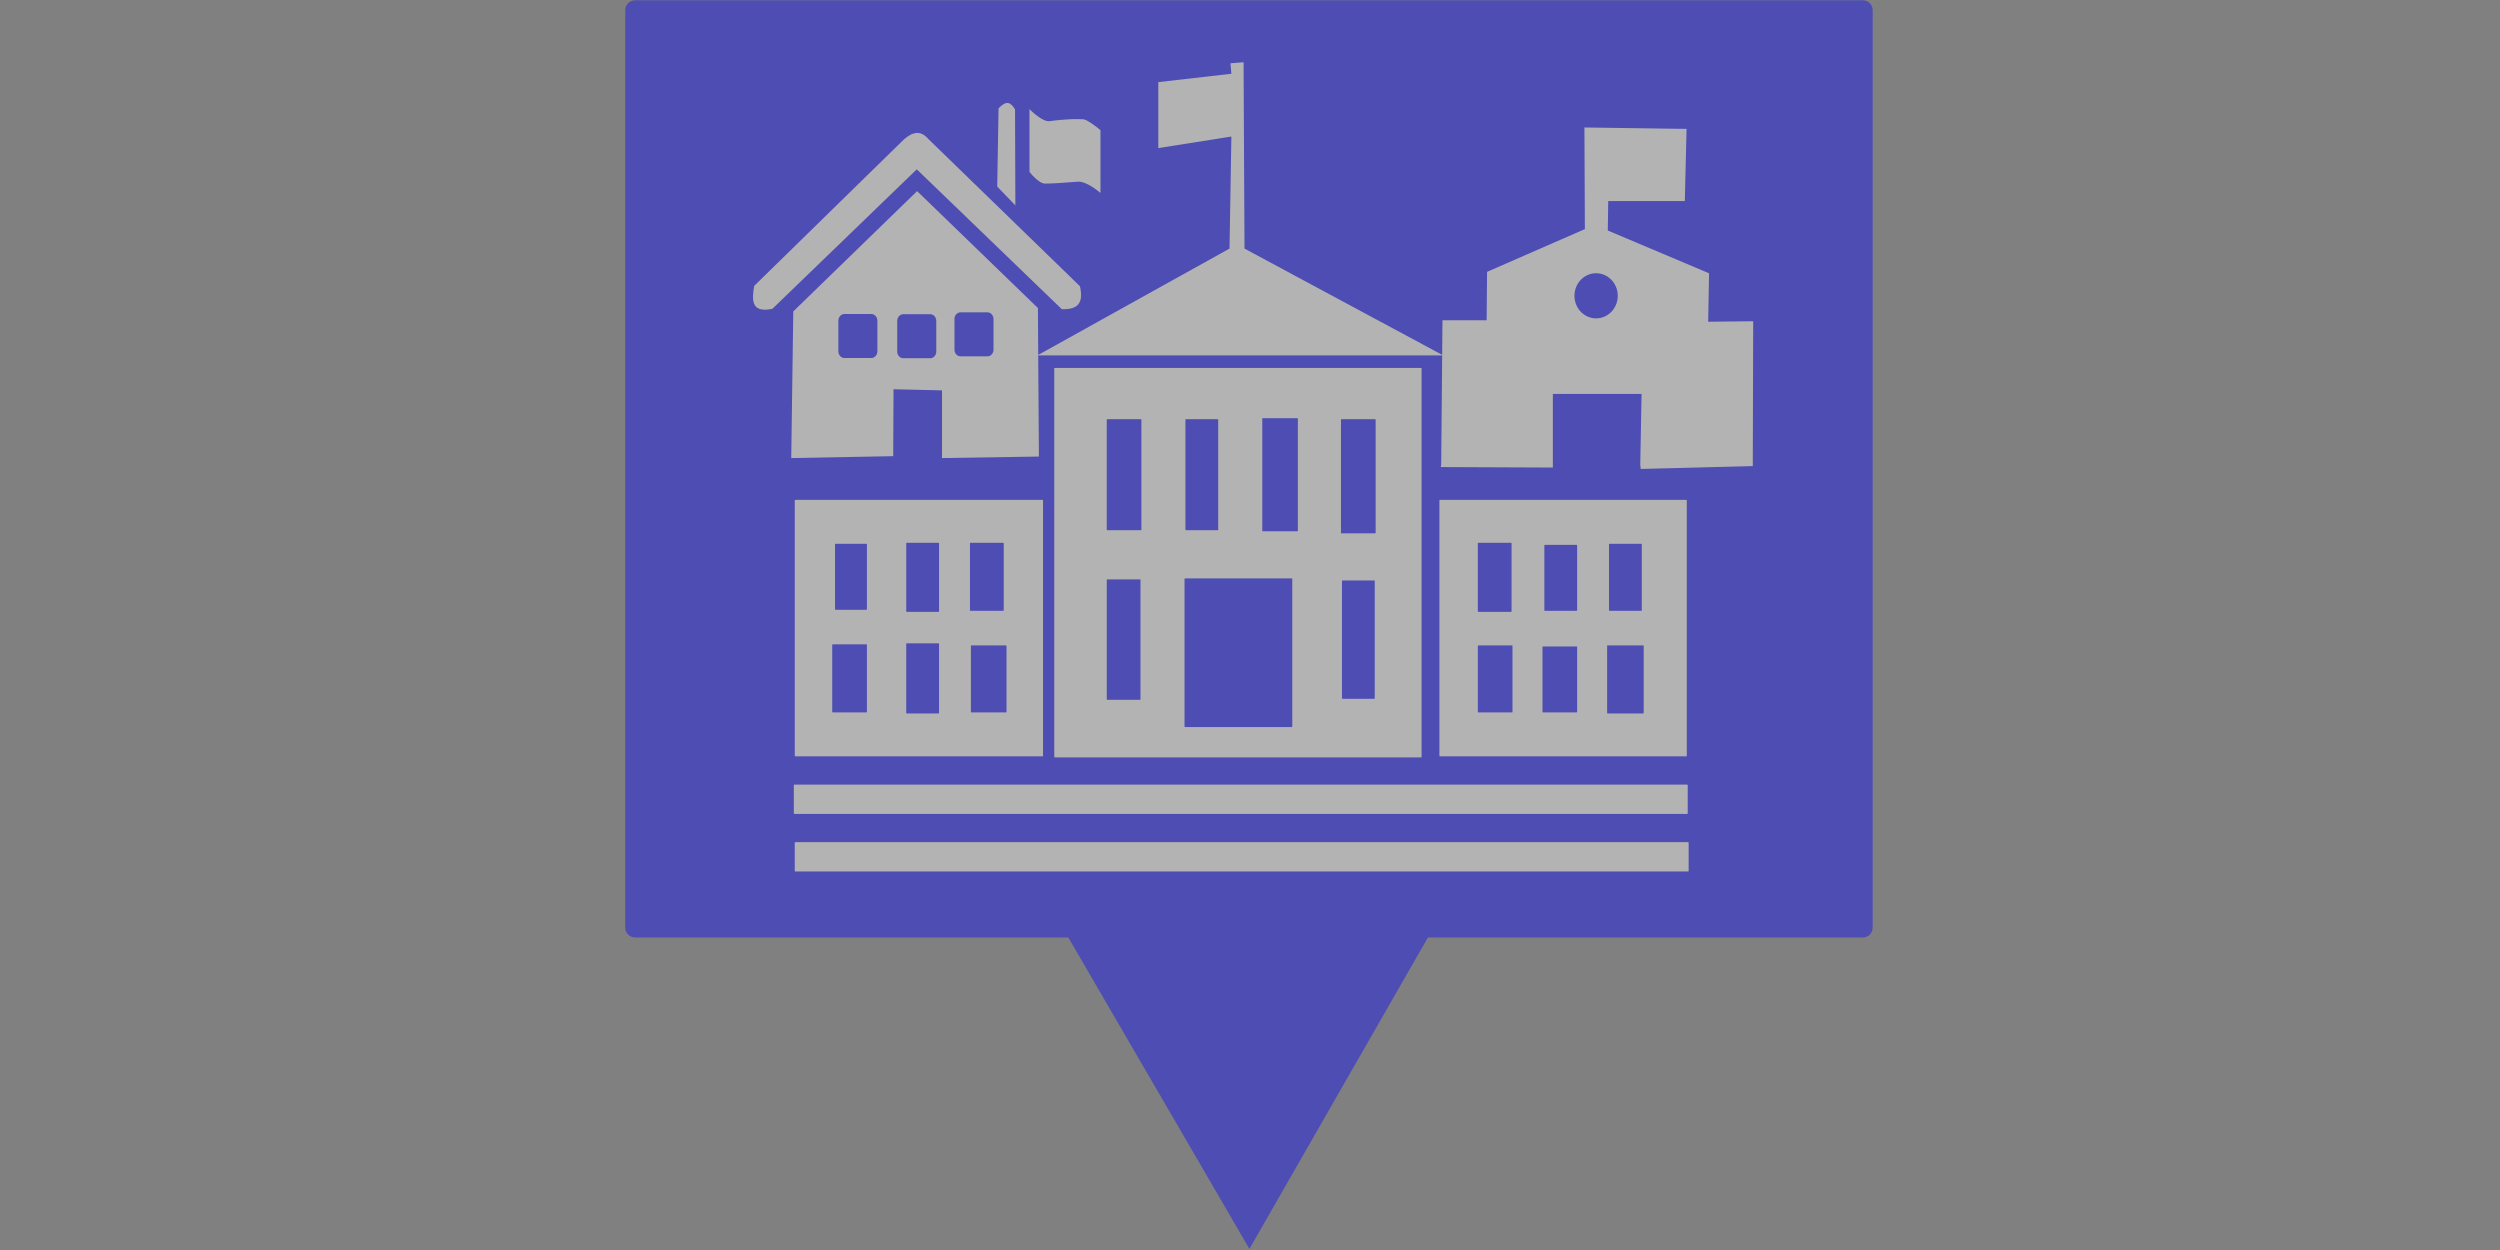 <?xml version="1.0" encoding="UTF-8" standalone="no"?>
<!-- Created with Inkscape (http://www.inkscape.org/) -->

<svg
   width="200"
   height="100"
   viewBox="0 0 52.917 26.458"
   version="1.1"
   id="svg584"
   inkscape:version="1.2 (dc2aedaf03, 2022-05-15)"
   sodipodi:docname="spanblue.svg"
   xmlns:inkscape="http://www.inkscape.org/namespaces/inkscape"
   xmlns:sodipodi="http://sodipodi.sourceforge.net/DTD/sodipodi-0.dtd"
   xmlns="http://www.w3.org/2000/svg"
   xmlns:svg="http://www.w3.org/2000/svg">
  <rect x="0" y="0" width="52.917" height="26.458" fill="#808080" stroke="none"/>
  <sodipodi:namedview
     id="namedview586"
     pagecolor="#505050"
     bordercolor="#ffffff"
     borderopacity="1"
     inkscape:showpageshadow="0"
     inkscape:pageopacity="0"
     inkscape:pagecheckerboard="1"
     inkscape:deskcolor="#505050"
     inkscape:document-units="px"
     showgrid="false"
     showguides="true"
     inkscape:zoom="5.9651514"
     inkscape:cx="99.494541"
     inkscape:cy="52.136145"
     inkscape:window-width="1280"
     inkscape:window-height="961"
     inkscape:window-x="3780"
     inkscape:window-y="-8"
     inkscape:window-maximized="1"
     inkscape:current-layer="layer3">
    <sodipodi:guide
       position="27.945,7.922"
       orientation="0,-1"
       id="guide588"
       inkscape:locked="false" />
    <sodipodi:guide
       position="39.675,8.879"
       orientation="1,0"
       id="guide590"
       inkscape:locked="false" />
    <sodipodi:guide
       position="27.694,6.589"
       orientation="0,-1"
       id="guide873"
       inkscape:locked="false" />
    <sodipodi:guide
       position="13.235,9.475"
       orientation="1,0"
       id="guide875"
       inkscape:locked="false" />
    <sodipodi:guide
       position="37.04,8.518"
       orientation="1,0"
       id="guide12240"
       inkscape:locked="false" />
    <sodipodi:guide
       position="26.471,10.149"
       orientation="1,0"
       id="guide12242"
       inkscape:locked="false" />
    <sodipodi:guide
       position="15.87,10.087"
       orientation="1,0"
       id="guide12244"
       inkscape:locked="false" />
    <sodipodi:guide
       position="15.227,25.11"
       orientation="0,-1"
       id="guide12246"
       inkscape:locked="false" />
  </sodipodi:namedview>
  <defs
     id="defs581" />
  <g
     inkscape:groupmode="layer"
     id="layer3"
     inkscape:label="Layer 2"
     transform="matrix(0.53,0,0,0.53,12.832,-1.963)"
     style="opacity:0.4">
    <path
       id="rect12248"
       style="fill:#0000ff;stroke-width:0.808"
       d="M 1.154 3.715 C 0.936 3.715 0.76 3.891 0.76 4.109 L 0.76 40.75 C 0.76 40.968 0.936 41.143 1.154 41.143 L 18.455 41.143 L 19.898 43.626 L 25.687 53.58 L 31.413 43.59 L 32.816 41.143 L 50.186 41.143 C 50.404 41.143 50.578 40.968 50.578 40.75 L 50.578 4.109 C 50.578 3.891 50.404 3.715 50.186 3.715 L 1.154 3.715 z " />
    <path
       id="rect180"
       style="fill:#ffffff;stroke-width:0.049"
       d="m 25.454,6.189 -0.524,0.042 0.037,0.418 -2.919,0.334 v 2.634 l 2.919,-0.46 -0.075,4.474 -7.639,4.247 -0.013,-1.873 -4.824,-4.669 -4.946,4.805 -0.081,5.856 4.072,-0.075 0.013,-2.673 1.936,0.045 V 21.997 l 3.87,-0.06 -0.028,-4.04 H 33.385 l -0.039,4.365 -0.018,0.095 4.477,0.019 v -2.94 h 3.543 l -0.052,2.826 0.018,0.17 4.476,-0.114 0.017,-5.785 -1.798,0.019 0.035,-1.935 -4.044,-1.707 0.017,-1.176 h 3.059 l 0.069,-2.883 -4.079,-0.057 0.018,4.059 -3.906,1.707 -0.017,1.934 H 33.397 l -0.012,1.381 -7.894,-4.244 z M 16.025,7.817 c -0.123,-0.005 -0.241,0.1 -0.357,0.215 l -0.053,3.123 0.725,0.751 -0.013,-3.829 C 16.221,7.892 16.121,7.821 16.025,7.817 Z m 0.879,0.246 v 2.507 c 0,0 0.37,0.467 0.618,0.465 0.45,-0.004 0.878,-0.048 1.317,-0.075 0.364,-0.022 0.9,0.451 0.9,0.451 V 8.903 c 0,0 -0.495,-0.426 -0.699,-0.436 -0.448,-0.02 -0.879,0.017 -1.33,0.075 -0.303,0.039 -0.806,-0.48 -0.806,-0.48 z m -4.48,0.95 C 12.238,9.013 12.051,9.128 11.865,9.294 L 5.911,15.12 c -0.096,0.571 -0.129,1.092 0.726,0.916 l 5.765,-5.57 5.792,5.585 c 0.775,0.029 0.838,-0.389 0.726,-0.916 L 12.859,9.249 C 12.714,9.082 12.569,9.013 12.424,9.013 Z m 27.109,5.603 a 0.864,0.901 0 0 1 0.864,0.901 0.864,0.901 0 0 1 -0.864,0.901 0.864,0.901 0 0 1 -0.864,-0.901 0.864,0.901 0 0 1 0.864,-0.901 z m -25.384,1.562 h 1.075 c 0.134,0 0.243,0.121 0.243,0.27 v 1.216 c 0,0.15 -0.109,0.27 -0.243,0.27 h -1.075 c -0.134,0 -0.241,-0.121 -0.241,-0.27 v -1.216 c 0,-0.15 0.107,-0.27 0.241,-0.27 z m -4.636,0.067 h 1.074 c 0.134,0 0.242,0.121 0.242,0.27 v 1.216 c 0,0.15 -0.108,0.27 -0.242,0.27 H 9.514 c -0.134,0 -0.243,-0.121 -0.243,-0.27 v -1.216 c 0,-0.15 0.109,-0.27 0.243,-0.27 z m 2.351,0.008 h 1.076 c 0.134,0 0.241,0.12 0.241,0.27 v 1.217 c 0,0.15 -0.107,0.27 -0.241,0.27 h -1.076 c -0.134,0 -0.242,-0.12 -0.242,-0.27 v -1.217 c 0,-0.15 0.108,-0.27 0.242,-0.27 z m 6.052,2.144 c -0.012,0 -0.023,0.011 -0.023,0.025 v 15.504 c 0,0.014 0.01,0.025 0.023,0.025 H 32.541 c 0.012,0 0.022,-0.011 0.022,-0.025 V 18.422 c 0,-0.014 -0.01,-0.025 -0.022,-0.025 z m 8.307,2.007 h 1.377 c 0.012,0 0.022,0.011 0.022,0.025 v 4.466 c 0,0.014 -0.01,0.025 -0.022,0.025 h -1.377 c -0.012,0 -0.022,-0.011 -0.022,-0.025 v -4.466 c 0,-0.014 0.01,-0.025 0.022,-0.025 z m -6.212,0.042 h 1.34 c 0.012,0 0.022,0.011 0.022,0.025 v 4.382 c 0,0.014 -0.01,0.025 -0.022,0.025 h -1.34 c -0.012,0 -0.022,-0.011 -0.022,-0.025 v -4.382 c 0,-0.014 0.01,-0.025 0.022,-0.025 z m 3.143,0 h 1.265 c 0.012,0 0.022,0.011 0.022,0.025 v 4.382 c 0,0.014 -0.01,0.025 -0.022,0.025 h -1.265 c -0.012,0 -0.022,-0.011 -0.022,-0.025 v -4.382 c 0,-0.014 0.01,-0.025 0.022,-0.025 z m 6.212,0 h 1.34 c 0.012,0 0.022,0.011 0.022,0.025 v 4.508 c 0,0.014 -0.01,0.025 -0.022,0.025 h -1.34 c -0.012,0 -0.022,-0.011 -0.022,-0.025 v -4.508 c 0,-0.014 0.01,-0.025 0.022,-0.025 z M 7.551,23.666 c -0.012,0 -0.022,0.011 -0.022,0.025 v 10.194 c 0,0.014 0.01,0.025 0.022,0.025 h 9.872 c 0.012,0 0.022,-0.011 0.022,-0.025 V 23.691 c 0,-0.014 -0.01,-0.025 -0.022,-0.025 z m 25.746,0 c -0.012,0 -0.022,0.011 -0.022,0.025 v 10.194 c 0,0.014 0.01,0.025 0.022,0.025 h 9.835 c 0.012,0 0.022,-0.011 0.022,-0.025 V 23.691 c 0,-0.014 -0.01,-0.025 -0.022,-0.025 z m -21.292,1.714 h 1.265 c 0.012,0 0.022,0.011 0.022,0.025 v 2.71 c 0,0.014 -0.01,0.025 -0.022,0.025 h -1.265 c -0.012,0 -0.023,-0.011 -0.023,-0.025 v -2.71 c 0,-0.014 0.01,-0.025 0.023,-0.025 z m 2.544,0 h 1.303 c 0.012,0 0.022,0.011 0.022,0.025 v 2.668 c 0,0.014 -0.01,0.025 -0.022,0.025 h -1.303 c -0.012,0 -0.022,-0.011 -0.022,-0.025 v -2.668 c 0,-0.014 0.01,-0.025 0.022,-0.025 z m 20.282,0 h 1.303 c 0.012,0 0.022,0.011 0.022,0.025 v 2.71 c 0,0.014 -0.01,0.025 -0.022,0.025 h -1.303 c -0.012,0 -0.022,-0.011 -0.022,-0.025 v -2.71 c 0,-0.014 0.01,-0.025 0.022,-0.025 z m -25.671,0.042 h 1.228 c 0.012,0 0.023,0.011 0.023,0.025 v 2.584 c 0,0.014 -0.01,0.025 -0.023,0.025 H 9.16 c -0.012,0 -0.022,-0.011 -0.022,-0.025 v -2.584 c 0,-0.014 0.01,-0.025 0.022,-0.025 z m 30.91,0 h 1.265 c 0.012,0 0.022,0.011 0.022,0.025 v 2.626 c 0,0.014 -0.01,0.025 -0.022,0.025 h -1.265 c -0.012,0 -0.022,-0.011 -0.022,-0.025 v -2.626 c 0,-0.014 0.01,-0.025 0.022,-0.025 z m -2.582,0.042 h 1.265 c 0.012,0 0.022,0.011 0.022,0.025 v 2.584 c 0,0.014 -0.01,0.025 -0.022,0.025 h -1.265 c -0.012,0 -0.022,-0.011 -0.022,-0.025 v -2.584 c 0,-0.014 0.01,-0.025 0.022,-0.025 z m -14.37,1.338 h 4.259 c 0.012,0 0.022,0.011 0.022,0.025 v 5.888 c 0,0.014 -0.01,0.025 -0.022,0.025 h -4.259 c -0.012,0 -0.022,-0.011 -0.022,-0.025 v -5.888 c 0,-0.014 0.01,-0.025 0.022,-0.025 z m -3.106,0.042 h 1.303 c 0.012,0 0.022,0.011 0.022,0.025 v 4.758 c 0,0.014 -0.01,0.025 -0.022,0.025 h -1.303 c -0.012,0 -0.022,-0.011 -0.022,-0.025 v -4.758 c 0,-0.014 0.01,-0.025 0.022,-0.025 z m 9.393,0.042 h 1.265 c 0.012,0 0.022,0.011 0.022,0.025 v 4.675 c 0,0.014 -0.01,0.025 -0.022,0.025 h -1.265 c -0.012,0 -0.022,-0.011 -0.022,-0.025 v -4.675 c 0,-0.014 0.01,-0.025 0.022,-0.025 z m -17.4,2.509 h 1.265 c 0.012,0 0.022,0.011 0.022,0.025 v 2.752 c 0,0.014 -0.01,0.025 -0.022,0.025 h -1.265 c -0.012,0 -0.023,-0.011 -0.023,-0.025 v -2.752 c 0,-0.014 0.01,-0.025 0.023,-0.025 z m -2.957,0.042 h 1.34 c 0.012,0 0.023,0.011 0.023,0.025 v 2.668 c 0,0.014 -0.01,0.025 -0.023,0.025 H 9.048 c -0.012,0 -0.022,-0.011 -0.022,-0.025 v -2.668 c 0,-0.014 0.01,-0.025 0.022,-0.025 z m 5.539,0.042 h 1.377 c 0.012,0 0.022,0.011 0.022,0.025 v 2.626 c 0,0.014 -0.01,0.025 -0.022,0.025 h -1.377 c -0.012,0 -0.023,-0.011 -0.023,-0.025 v -2.626 c 0,-0.014 0.01,-0.025 0.023,-0.025 z m 20.245,0 h 1.34 c 0.012,0 0.022,0.011 0.022,0.025 v 2.626 c 0,0.014 -0.01,0.025 -0.022,0.025 h -1.34 c -0.012,0 -0.022,-0.011 -0.022,-0.025 v -2.626 c 0,-0.014 0.01,-0.025 0.022,-0.025 z m 5.164,0 h 1.415 c 0.012,0 0.023,0.011 0.023,0.025 v 2.668 c 0,0.014 -0.01,0.025 -0.023,0.025 h -1.415 c -0.012,0 -0.022,-0.011 -0.022,-0.025 v -2.668 c 0,-0.014 0.01,-0.025 0.022,-0.025 z m -2.582,0.042 h 1.34 c 0.012,0 0.022,0.011 0.022,0.025 v 2.584 c 0,0.014 -0.01,0.025 -0.022,0.025 h -1.34 c -0.012,0 -0.022,-0.011 -0.022,-0.025 v -2.584 c 0,-0.014 0.01,-0.025 0.022,-0.025 z M 7.516,35.038 c -0.013,0 -0.024,0.012 -0.024,0.027 v 1.117 c 0,0.015 0.011,0.027 0.024,0.027 h 35.652 c 0.013,0 0.024,-0.012 0.024,-0.027 v -1.117 c 0,-0.015 -0.011,-0.027 -0.024,-0.027 z m 0.037,2.299 c -0.013,0 -0.024,0.012 -0.024,0.027 v 1.117 c 0,0.015 0.011,0.027 0.024,0.027 h 35.652 c 0.013,0 0.024,-0.012 0.024,-0.027 v -1.117 c 0,-0.015 -0.011,-0.027 -0.024,-0.027 z" />
  </g>
</svg>
